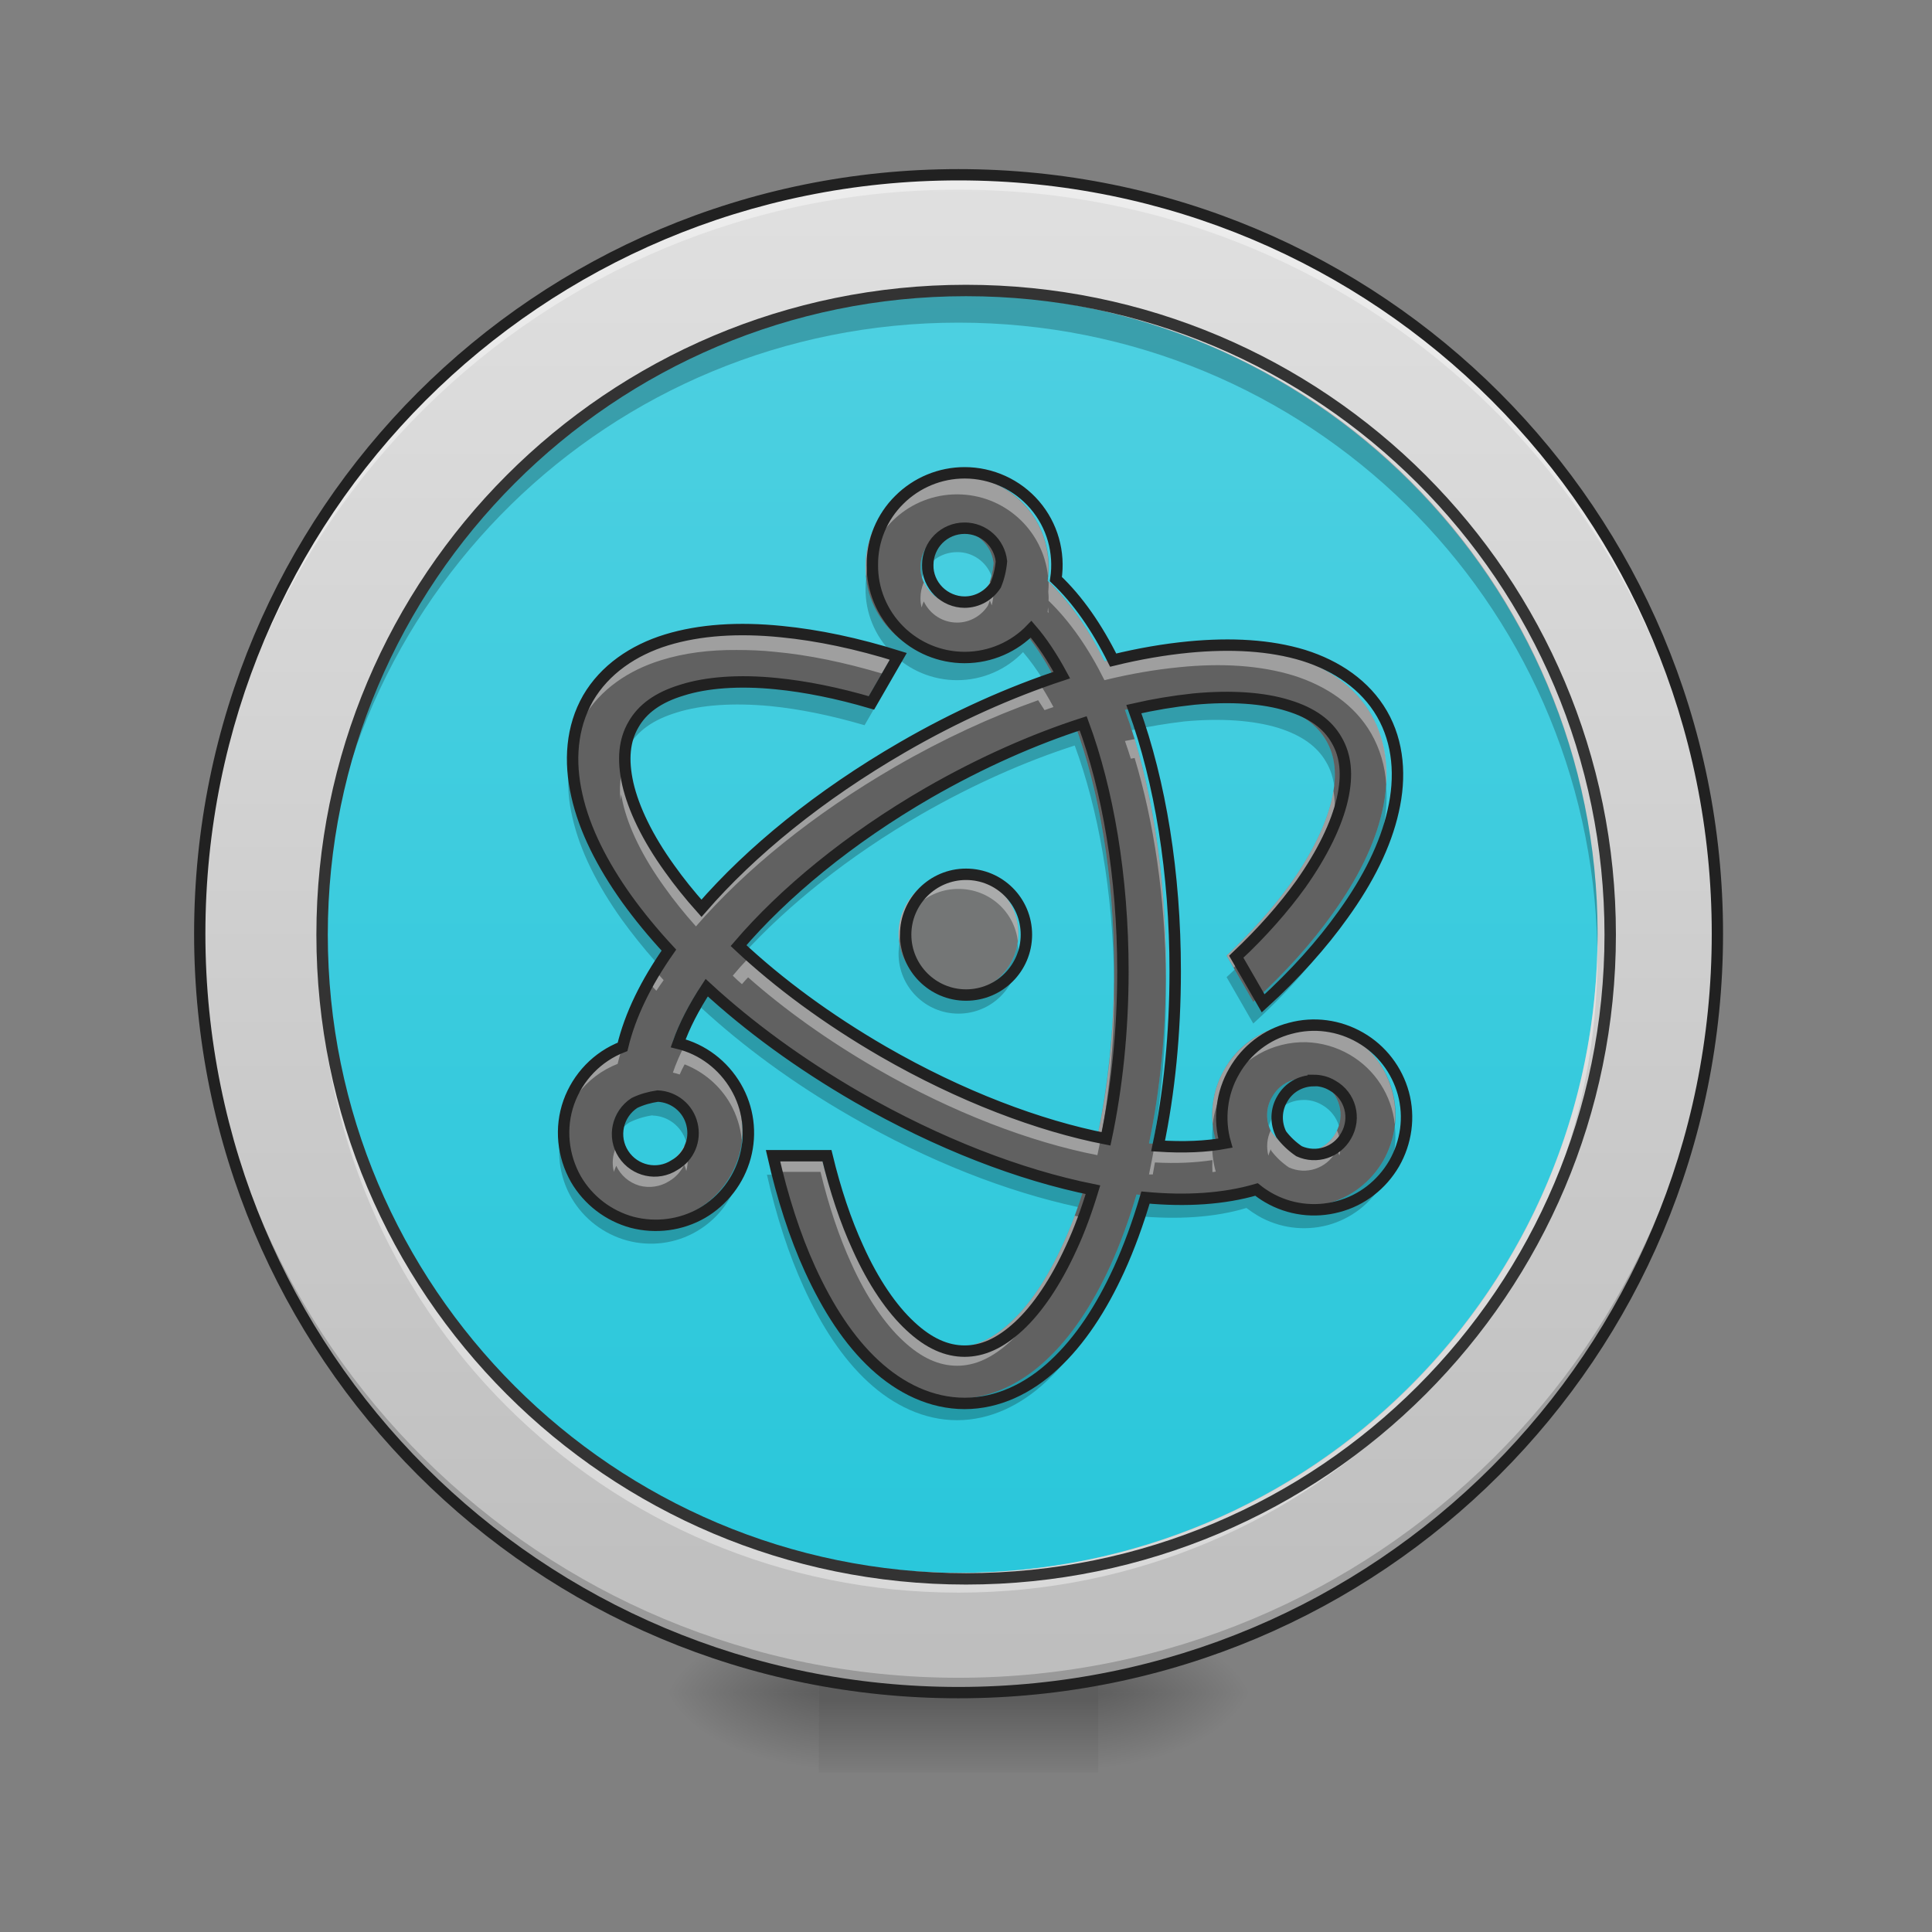 <?xml version="1.0" encoding="UTF-8"?>
<svg xmlns="http://www.w3.org/2000/svg" xmlns:xlink="http://www.w3.org/1999/xlink" width="32px" height="32px" viewBox="0 0 32 32" version="1.1">
<rect x="0" y="0" width="32" height="32" fill="#808080" stroke="none"/>
<defs>
<radialGradient id="radial0" gradientUnits="userSpaceOnUse" cx="450.909" cy="189.579" fx="450.909" fy="189.579" r="21.167" gradientTransform="matrix(0,-0.078,-0.141,-0,44.523,63.595)">
<stop offset="0" style="stop-color:rgb(0%,0%,0%);stop-opacity:0.314;"/>
<stop offset="0.222" style="stop-color:rgb(0%,0%,0%);stop-opacity:0.275;"/>
<stop offset="1" style="stop-color:rgb(0%,0%,0%);stop-opacity:0;"/>
</radialGradient>
<radialGradient id="radial1" gradientUnits="userSpaceOnUse" cx="450.909" cy="189.579" fx="450.909" fy="189.579" r="21.167" gradientTransform="matrix(-0,0.078,0.141,0,-12.77,-7.527)">
<stop offset="0" style="stop-color:rgb(0%,0%,0%);stop-opacity:0.314;"/>
<stop offset="0.222" style="stop-color:rgb(0%,0%,0%);stop-opacity:0.275;"/>
<stop offset="1" style="stop-color:rgb(0%,0%,0%);stop-opacity:0;"/>
</radialGradient>
<radialGradient id="radial2" gradientUnits="userSpaceOnUse" cx="450.909" cy="189.579" fx="450.909" fy="189.579" r="21.167" gradientTransform="matrix(-0,-0.078,0.141,-0,-12.77,63.595)">
<stop offset="0" style="stop-color:rgb(0%,0%,0%);stop-opacity:0.314;"/>
<stop offset="0.222" style="stop-color:rgb(0%,0%,0%);stop-opacity:0.275;"/>
<stop offset="1" style="stop-color:rgb(0%,0%,0%);stop-opacity:0;"/>
</radialGradient>
<radialGradient id="radial3" gradientUnits="userSpaceOnUse" cx="450.909" cy="189.579" fx="450.909" fy="189.579" r="21.167" gradientTransform="matrix(0,0.078,-0.141,0,44.523,-7.527)">
<stop offset="0" style="stop-color:rgb(0%,0%,0%);stop-opacity:0.314;"/>
<stop offset="0.222" style="stop-color:rgb(0%,0%,0%);stop-opacity:0.275;"/>
<stop offset="1" style="stop-color:rgb(0%,0%,0%);stop-opacity:0;"/>
</radialGradient>
<linearGradient id="linear0" gradientUnits="userSpaceOnUse" x1="255.323" y1="233.5" x2="255.323" y2="254.667" gradientTransform="matrix(0.013,0,0,0.063,12.465,13.439)">
<stop offset="0" style="stop-color:rgb(0%,0%,0%);stop-opacity:0.275;"/>
<stop offset="1" style="stop-color:rgb(0%,0%,0%);stop-opacity:0;"/>
</linearGradient>
<linearGradient id="linear1" gradientUnits="userSpaceOnUse" x1="285.75" y1="233.5" x2="285.75" y2="-168.667" gradientTransform="matrix(0.063,0,0,0.063,0,13.439)">
<stop offset="0" style="stop-color:rgb(74.118%,74.118%,74.118%);stop-opacity:1;"/>
<stop offset="1" style="stop-color:rgb(87.843%,87.843%,87.843%);stop-opacity:1;"/>
</linearGradient>
<linearGradient id="linear2" gradientUnits="userSpaceOnUse" x1="254" y1="233.5" x2="254" y2="-136.917" gradientTransform="matrix(0.063,0,0,0.063,0,13.439)">
<stop offset="0" style="stop-color:rgb(14.902%,77.647%,85.49%);stop-opacity:1;"/>
<stop offset="1" style="stop-color:rgb(30.196%,81.569%,88.235%);stop-opacity:1;"/>
</linearGradient>
<linearGradient id="linear3" gradientUnits="userSpaceOnUse" x1="254" y1="265.25" x2="254" y2="-179.25" gradientTransform="matrix(0.015,0,0,0.015,1.292,1.883)">
<stop offset="0" style="stop-color:rgb(38.039%,38.039%,38.039%);stop-opacity:1;"/>
<stop offset="1" style="stop-color:rgb(45.882%,45.882%,45.882%);stop-opacity:1;"/>
</linearGradient>
<filter id="alpha" filterUnits="objectBoundingBox" x="0%" y="0%" width="100%" height="100%">
  <feColorMatrix type="matrix" in="SourceGraphic" values="0 0 0 0 1 0 0 0 0 1 0 0 0 0 1 0 0 0 1 0"/>
</filter>
<mask id="mask0">
  <g filter="url(#alpha)">
<rect x="0" y="0" width="32" height="32" style="fill:rgb(0%,0%,0%);fill-opacity:0.99;stroke:none;"/>
  </g>
</mask>
<linearGradient id="linear4" gradientUnits="userSpaceOnUse" x1="238.125" y1="32.417" x2="269.875" y2="32.417" gradientTransform="matrix(0.015,0,0,0.015,1.292,1.883)">
<stop offset="0" style="stop-color:rgb(38.039%,38.039%,38.039%);stop-opacity:1;"/>
<stop offset="1" style="stop-color:rgb(45.882%,45.882%,45.882%);stop-opacity:1;"/>
</linearGradient>
<clipPath id="clip1">
  <rect x="0" y="0" width="32" height="32"/>
</clipPath>
<g id="surface5" clip-path="url(#clip1)">
<path style=" stroke:none;fill-rule:nonzero;fill:url(#linear4);" d="M 15.875 14.473 C 16.426 14.473 16.867 14.918 16.867 15.465 C 16.867 16.012 16.426 16.457 15.875 16.457 C 15.328 16.457 14.883 16.012 14.883 15.465 C 14.883 14.918 15.328 14.473 15.875 14.473 Z M 15.875 14.473 "/>
</g>
<mask id="mask1">
  <g filter="url(#alpha)">
<rect x="0" y="0" width="32" height="32" style="fill:rgb(0%,0%,0%);fill-opacity:0.99;stroke:none;"/>
  </g>
</mask>
<clipPath id="clip2">
  <rect x="0" y="0" width="32" height="32"/>
</clipPath>
<g id="surface8" clip-path="url(#clip2)">
<path style=" stroke:none;fill-rule:nonzero;fill:rgb(100%,100%,100%);fill-opacity:0.392;" d="M 15.875 14.473 C 15.328 14.473 14.883 14.914 14.883 15.465 C 14.883 15.508 14.887 15.547 14.891 15.59 C 14.953 15.098 15.367 14.723 15.875 14.723 C 16.383 14.723 16.801 15.098 16.859 15.59 C 16.867 15.547 16.867 15.508 16.867 15.465 C 16.867 14.914 16.426 14.473 15.875 14.473 Z M 15.875 14.473 "/>
</g>
<mask id="mask2">
  <g filter="url(#alpha)">
<rect x="0" y="0" width="32" height="32" style="fill:rgb(0%,0%,0%);fill-opacity:0.99;stroke:none;"/>
  </g>
</mask>
<clipPath id="clip3">
  <rect x="0" y="0" width="32" height="32"/>
</clipPath>
<g id="surface11" clip-path="url(#clip3)">
<path style=" stroke:none;fill-rule:nonzero;fill:rgb(0%,0%,0%);fill-opacity:0.235;" d="M 14.898 15.629 C 14.891 15.684 14.883 15.738 14.883 15.797 C 14.883 16.344 15.328 16.789 15.875 16.789 C 16.426 16.789 16.867 16.344 16.867 15.797 C 16.867 15.738 16.863 15.684 16.855 15.629 C 16.777 16.102 16.371 16.457 15.875 16.457 C 15.383 16.457 14.977 16.102 14.898 15.629 Z M 14.898 15.629 "/>
</g>
<mask id="mask3">
  <g filter="url(#alpha)">
<rect x="0" y="0" width="32" height="32" style="fill:rgb(0%,0%,0%);fill-opacity:0.99;stroke:none;"/>
  </g>
</mask>
<clipPath id="clip4">
  <rect x="0" y="0" width="32" height="32"/>
</clipPath>
<g id="surface14" clip-path="url(#clip4)">
<path style="fill:none;stroke-width:3;stroke-linecap:round;stroke-linejoin:round;stroke:rgb(12.941%,12.941%,12.941%);stroke-opacity:1;stroke-miterlimit:4;" d="M 253.976 16.54 C 262.787 16.54 269.849 23.665 269.849 32.414 C 269.849 41.163 262.787 48.287 253.976 48.287 C 245.227 48.287 238.102 41.163 238.102 32.414 C 238.102 23.665 245.227 16.54 253.976 16.54 Z M 253.976 16.54 " transform="matrix(0.063,0,0,0.063,0,13.439)"/>
</g>
</defs>
<g id="surface1">
<path style=" stroke:none;fill-rule:nonzero;fill:url(#radial0);" d="M 18.191 28.035 L 20.84 28.035 L 20.84 26.711 L 18.191 26.711 Z M 18.191 28.035 "/>
<path style=" stroke:none;fill-rule:nonzero;fill:url(#radial1);" d="M 13.562 28.035 L 10.914 28.035 L 10.914 29.355 L 13.562 29.355 Z M 13.562 28.035 "/>
<path style=" stroke:none;fill-rule:nonzero;fill:url(#radial2);" d="M 13.562 28.035 L 10.914 28.035 L 10.914 26.711 L 13.562 26.711 Z M 13.562 28.035 "/>
<path style=" stroke:none;fill-rule:nonzero;fill:url(#radial3);" d="M 18.191 28.035 L 20.84 28.035 L 20.84 29.355 L 18.191 29.355 Z M 18.191 28.035 "/>
<path style=" stroke:none;fill-rule:nonzero;fill:url(#linear0);" d="M 13.562 27.703 L 18.191 27.703 L 18.191 29.355 L 13.562 29.355 Z M 13.562 27.703 "/>
<path style=" stroke:none;fill-rule:nonzero;fill:url(#linear1);" d="M 15.875 2.895 C 22.816 2.895 28.445 8.523 28.445 15.465 C 28.445 22.406 22.816 28.035 15.875 28.035 C 8.934 28.035 3.309 22.406 3.309 15.465 C 3.309 8.523 8.934 2.895 15.875 2.895 Z M 15.875 2.895 "/>
<path style=" stroke:none;fill-rule:nonzero;fill:rgb(0%,0%,0%);fill-opacity:0.196;" d="M 15.875 28.035 C 8.914 28.035 3.309 22.43 3.309 15.465 C 3.309 15.426 3.309 15.383 3.309 15.344 C 3.375 22.246 8.953 27.789 15.875 27.789 C 22.797 27.789 28.379 22.246 28.445 15.344 C 28.445 15.383 28.445 15.426 28.445 15.465 C 28.445 22.43 22.84 28.035 15.875 28.035 Z M 15.875 28.035 "/>
<path style=" stroke:none;fill-rule:nonzero;fill:rgb(100%,100%,100%);fill-opacity:0.392;" d="M 15.875 2.895 C 8.914 2.895 3.309 8.5 3.309 15.465 C 3.309 15.508 3.309 15.547 3.309 15.59 C 3.375 8.684 8.953 3.141 15.875 3.141 C 22.797 3.141 28.379 8.684 28.445 15.59 C 28.445 15.547 28.445 15.508 28.445 15.465 C 28.445 8.5 22.84 2.895 15.875 2.895 Z M 15.875 2.895 "/>
<path style=" stroke:none;fill-rule:nonzero;fill:rgb(12.941%,12.941%,12.941%);fill-opacity:1;" d="M 15.875 2.801 C 8.863 2.801 3.215 8.453 3.215 15.465 C 3.215 22.477 8.863 28.129 15.875 28.129 C 22.891 28.129 28.539 22.477 28.539 15.465 C 28.539 8.453 22.891 2.801 15.875 2.801 Z M 15.875 2.988 C 22.789 2.988 28.352 8.551 28.352 15.465 C 28.352 22.379 22.789 27.941 15.875 27.941 C 8.965 27.941 3.402 22.379 3.402 15.465 C 3.402 8.551 8.965 2.988 15.875 2.988 Z M 15.875 2.988 "/>
<path style=" stroke:none;fill-rule:nonzero;fill:url(#linear2);" d="M 15.875 4.879 C 21.723 4.879 26.461 9.621 26.461 15.465 C 26.461 21.312 21.723 26.051 15.875 26.051 C 10.031 26.051 5.293 21.312 5.293 15.465 C 5.293 9.621 10.031 4.879 15.875 4.879 Z M 15.875 4.879 "/>
<path style=" stroke:none;fill-rule:nonzero;fill:rgb(0%,0%,0%);fill-opacity:0.235;" d="M 15.875 4.879 C 10.012 4.879 5.293 9.602 5.293 15.465 C 5.293 15.543 5.293 15.617 5.293 15.695 C 5.418 9.938 10.09 5.344 15.875 5.344 C 21.664 5.344 26.336 9.938 26.457 15.695 C 26.461 15.617 26.461 15.543 26.461 15.465 C 26.461 9.602 21.742 4.879 15.875 4.879 Z M 15.875 4.879 "/>
<path style=" stroke:none;fill-rule:nonzero;fill:rgb(100%,100%,100%);fill-opacity:0.392;" d="M 5.293 15.629 C 5.293 15.684 5.293 15.742 5.293 15.797 C 5.293 21.66 10.012 26.379 15.875 26.379 C 21.742 26.379 26.461 21.66 26.461 15.797 C 26.461 15.742 26.461 15.684 26.461 15.629 C 26.371 21.418 21.684 26.051 15.875 26.051 C 10.066 26.051 5.383 21.418 5.293 15.629 Z M 5.293 15.629 "/>
<path style="fill:none;stroke-width:3;stroke-linecap:round;stroke-linejoin:miter;stroke:rgb(20%,20%,20%);stroke-opacity:1;stroke-miterlimit:4;" d="M 253.976 -136.945 C 347.529 -136.945 423.335 -61.077 423.335 32.414 C 423.335 125.967 347.529 201.773 253.976 201.773 C 160.485 201.773 84.679 125.967 84.679 32.414 C 84.679 -61.077 160.485 -136.945 253.976 -136.945 Z M 253.976 -136.945 " transform="matrix(0.063,0,0,0.063,0,13.439)"/>
<path style=" stroke:none;fill-rule:nonzero;fill:url(#linear3);" d="M 15.852 7.875 C 15.449 7.875 15.062 8.035 14.777 8.32 C 14.492 8.602 14.332 8.988 14.336 9.391 C 14.332 9.793 14.492 10.18 14.777 10.465 C 15.062 10.75 15.449 10.91 15.852 10.91 C 16.281 10.91 16.672 10.73 16.945 10.445 C 17.121 10.648 17.289 10.902 17.449 11.199 C 16.598 11.48 15.711 11.875 14.828 12.387 C 13.473 13.172 12.344 14.09 11.527 15.031 C 11.332 14.812 11.156 14.594 11.004 14.379 C 10.641 13.875 10.41 13.395 10.316 12.984 C 10.227 12.578 10.262 12.266 10.41 12.012 C 10.555 11.758 10.809 11.566 11.211 11.445 C 11.605 11.32 12.141 11.277 12.758 11.34 C 13.234 11.387 13.762 11.492 14.32 11.656 L 14.762 10.891 C 14.09 10.68 13.441 10.543 12.84 10.484 C 12.141 10.414 11.504 10.453 10.953 10.621 C 10.406 10.789 9.938 11.109 9.664 11.578 C 9.391 12.055 9.352 12.617 9.48 13.18 C 9.605 13.738 9.895 14.309 10.301 14.879 C 10.504 15.16 10.734 15.441 10.992 15.719 C 10.617 16.254 10.355 16.785 10.23 17.309 C 9.816 17.469 9.496 17.805 9.348 18.219 C 9.199 18.637 9.246 19.098 9.465 19.484 C 9.668 19.832 10 20.086 10.387 20.191 C 10.777 20.293 11.191 20.238 11.539 20.039 C 11.887 19.836 12.141 19.504 12.246 19.117 C 12.352 18.727 12.297 18.312 12.094 17.965 C 11.887 17.609 11.547 17.348 11.145 17.25 C 11.242 16.969 11.402 16.656 11.613 16.336 C 12.309 16.977 13.141 17.586 14.086 18.133 C 15.418 18.898 16.758 19.414 17.961 19.656 C 17.855 20.004 17.738 20.324 17.605 20.609 C 17.348 21.176 17.047 21.617 16.742 21.898 C 16.434 22.184 16.145 22.309 15.852 22.309 C 15.559 22.309 15.266 22.184 14.961 21.898 C 14.656 21.617 14.352 21.176 14.098 20.609 C 13.898 20.176 13.727 19.664 13.59 19.098 L 12.703 19.098 C 12.859 19.785 13.062 20.418 13.312 20.965 C 13.605 21.605 13.953 22.141 14.375 22.531 C 14.797 22.922 15.305 23.168 15.852 23.168 C 16.398 23.168 16.906 22.922 17.324 22.531 C 17.746 22.141 18.098 21.605 18.391 20.965 C 18.555 20.605 18.699 20.207 18.824 19.785 C 19.496 19.848 20.113 19.809 20.648 19.652 C 20.707 19.699 20.77 19.742 20.836 19.781 C 21.184 19.984 21.598 20.039 21.988 19.934 C 22.379 19.832 22.707 19.574 22.91 19.227 C 23.109 18.879 23.168 18.465 23.062 18.074 C 22.957 17.688 22.703 17.355 22.355 17.156 C 22.004 16.953 21.59 16.898 21.203 17.004 C 20.812 17.105 20.48 17.359 20.281 17.711 C 20.074 18.066 20.023 18.496 20.137 18.891 C 19.824 18.949 19.449 18.965 19.031 18.938 C 19.215 18.059 19.312 17.09 19.312 16.066 C 19.312 14.445 19.066 12.957 18.633 11.758 C 18.957 11.684 19.285 11.629 19.617 11.594 C 20.234 11.535 20.77 11.574 21.168 11.699 C 21.566 11.82 21.82 12.012 21.965 12.266 C 22.113 12.52 22.152 12.832 22.059 13.242 C 21.965 13.648 21.734 14.129 21.375 14.637 C 21.094 15.027 20.738 15.43 20.316 15.828 L 20.758 16.594 C 21.281 16.117 21.723 15.625 22.07 15.137 C 22.484 14.562 22.77 13.992 22.895 13.434 C 23.023 12.875 22.984 12.309 22.711 11.836 C 22.438 11.363 21.969 11.047 21.422 10.875 C 20.871 10.707 20.234 10.672 19.535 10.738 C 19.137 10.777 18.723 10.848 18.293 10.953 C 18.027 10.418 17.715 9.965 17.352 9.621 C 17.418 9.184 17.293 8.738 17.004 8.402 C 16.715 8.066 16.293 7.875 15.852 7.875 Z M 15.852 8.785 C 16.164 8.785 16.422 9.02 16.457 9.328 C 16.445 9.465 16.414 9.598 16.363 9.719 C 16.254 9.887 16.066 10 15.852 10 C 15.691 10 15.535 9.934 15.422 9.82 C 15.309 9.707 15.242 9.551 15.246 9.391 C 15.246 9.055 15.516 8.785 15.852 8.785 Z M 17.801 11.992 C 18.203 13.078 18.453 14.504 18.453 16.066 C 18.453 17.055 18.352 17.992 18.176 18.82 C 17.074 18.605 15.789 18.121 14.516 17.387 C 13.598 16.855 12.789 16.258 12.137 15.645 C 12.875 14.781 13.953 13.887 15.258 13.133 C 16.121 12.637 16.988 12.254 17.801 11.992 Z M 21.582 17.859 C 21.688 17.859 21.797 17.883 21.898 17.945 C 22.191 18.109 22.289 18.48 22.121 18.77 C 21.969 19.043 21.633 19.152 21.348 19.023 C 21.238 18.949 21.137 18.855 21.055 18.746 C 20.961 18.562 20.965 18.34 21.074 18.16 C 21.18 17.977 21.371 17.867 21.582 17.863 Z M 10.809 18.117 C 11.078 18.129 11.309 18.316 11.371 18.578 C 11.438 18.844 11.32 19.117 11.086 19.25 C 10.805 19.434 10.43 19.352 10.246 19.07 C 10.062 18.789 10.145 18.414 10.426 18.23 C 10.547 18.172 10.676 18.137 10.809 18.117 Z M 10.809 18.117 "/>
<path style=" stroke:none;fill-rule:nonzero;fill:rgb(100%,100%,100%);fill-opacity:0.392;" d="M 15.852 7.875 C 15.449 7.875 15.062 8.035 14.777 8.32 C 14.492 8.602 14.332 8.988 14.336 9.391 C 14.336 9.445 14.336 9.496 14.344 9.551 C 14.422 8.773 15.074 8.188 15.852 8.188 C 16.629 8.188 17.277 8.773 17.359 9.547 C 17.402 9.117 17.266 8.691 16.977 8.375 C 16.688 8.059 16.281 7.875 15.852 7.875 Z M 16.395 9.633 C 16.383 9.664 16.375 9.691 16.363 9.719 C 16.254 9.887 16.066 10 15.852 10 C 15.617 10 15.402 9.863 15.301 9.648 C 15.266 9.727 15.246 9.812 15.246 9.906 C 15.246 9.957 15.25 10.012 15.266 10.062 C 15.273 10.027 15.285 9.992 15.301 9.961 C 15.402 10.176 15.617 10.312 15.852 10.312 C 16.066 10.312 16.254 10.199 16.363 10.031 C 16.375 10.004 16.383 9.977 16.395 9.945 C 16.406 9.973 16.418 10 16.426 10.027 C 16.441 9.969 16.449 9.906 16.457 9.844 C 16.449 9.77 16.426 9.699 16.395 9.633 Z M 17.367 9.637 C 17.371 9.691 17.367 9.746 17.363 9.801 C 17.367 9.852 17.371 9.902 17.367 9.949 C 17.723 10.293 18.031 10.738 18.293 11.266 C 18.723 11.16 19.137 11.09 19.535 11.051 C 20.234 10.98 20.871 11.02 21.422 11.188 C 21.969 11.359 22.438 11.676 22.711 12.148 C 22.859 12.406 22.941 12.695 22.961 12.992 C 22.988 12.582 22.914 12.184 22.711 11.836 C 22.438 11.363 21.969 11.047 21.422 10.875 C 20.871 10.707 20.234 10.672 19.535 10.738 C 19.137 10.777 18.723 10.848 18.293 10.953 C 18.031 10.426 17.723 9.98 17.367 9.637 Z M 17.359 10.059 C 17.355 10.086 17.355 10.109 17.352 10.137 C 17.355 10.141 17.359 10.145 17.367 10.152 C 17.363 10.121 17.363 10.09 17.359 10.059 Z M 12.203 10.453 C 11.75 10.453 11.332 10.504 10.953 10.621 C 10.406 10.789 9.938 11.109 9.664 11.578 C 9.461 11.93 9.391 12.328 9.414 12.738 C 9.434 12.441 9.516 12.152 9.664 11.891 C 9.938 11.422 10.406 11.102 10.953 10.934 C 11.332 10.816 11.75 10.762 12.203 10.766 C 12.41 10.766 12.621 10.773 12.84 10.797 C 13.395 10.848 13.992 10.973 14.609 11.156 L 14.738 10.934 C 14.715 10.91 14.695 10.887 14.676 10.863 C 14.035 10.668 13.414 10.539 12.84 10.484 C 12.621 10.461 12.41 10.453 12.203 10.453 Z M 17.195 11.285 C 16.422 11.559 15.625 11.93 14.828 12.387 C 13.473 13.172 12.344 14.09 11.527 15.031 C 11.332 14.812 11.156 14.594 11.004 14.379 C 10.641 13.875 10.41 13.395 10.316 12.984 C 10.305 12.938 10.297 12.891 10.289 12.848 C 10.266 12.969 10.262 13.102 10.277 13.25 C 10.281 13.219 10.285 13.188 10.289 13.16 C 10.297 13.203 10.305 13.25 10.316 13.297 C 10.41 13.707 10.641 14.188 11.004 14.691 C 11.156 14.906 11.332 15.125 11.527 15.344 C 12.344 14.402 13.473 13.484 14.828 12.699 C 15.625 12.238 16.422 11.871 17.195 11.598 C 17.23 11.652 17.266 11.707 17.301 11.762 C 17.348 11.746 17.398 11.727 17.449 11.711 C 17.367 11.559 17.281 11.414 17.195 11.285 Z M 18.793 12.242 C 18.738 12.254 18.684 12.262 18.633 12.273 C 18.668 12.371 18.699 12.469 18.73 12.566 C 18.754 12.562 18.773 12.559 18.793 12.555 C 19.113 13.617 19.301 14.867 19.312 16.215 C 19.312 16.164 19.312 16.117 19.312 16.066 C 19.312 14.656 19.125 13.348 18.793 12.242 Z M 22.086 13.098 C 22.078 13.145 22.07 13.191 22.059 13.242 C 21.965 13.648 21.734 14.129 21.375 14.637 C 21.094 15.027 20.738 15.43 20.316 15.828 L 20.434 16.027 C 20.805 15.668 21.121 15.301 21.375 14.949 C 21.734 14.441 21.965 13.961 22.059 13.555 C 22.07 13.504 22.078 13.457 22.086 13.41 C 22.09 13.441 22.098 13.473 22.102 13.504 C 22.113 13.355 22.109 13.223 22.086 13.098 Z M 12.391 15.875 C 12.301 15.969 12.215 16.066 12.137 16.16 C 12.184 16.207 12.234 16.254 12.289 16.301 C 12.32 16.262 12.355 16.227 12.391 16.188 C 12.992 16.719 13.711 17.234 14.516 17.699 C 15.789 18.434 17.074 18.918 18.176 19.133 C 18.34 18.375 18.438 17.527 18.453 16.629 C 18.453 16.664 18.453 16.699 18.453 16.734 C 18.453 16.684 18.453 16.633 18.453 16.578 C 18.453 16.492 18.453 16.402 18.453 16.316 C 18.438 17.215 18.34 18.062 18.176 18.82 C 17.074 18.605 15.789 18.121 14.516 17.387 C 13.711 16.922 12.992 16.406 12.391 15.875 Z M 10.797 16.016 C 10.527 16.449 10.332 16.883 10.23 17.309 C 9.594 17.559 9.203 18.199 9.273 18.879 C 9.332 18.312 9.699 17.828 10.23 17.621 C 10.332 17.195 10.527 16.762 10.797 16.328 C 10.82 16.355 10.844 16.383 10.871 16.41 C 10.91 16.352 10.949 16.293 10.992 16.234 C 10.922 16.16 10.859 16.086 10.797 16.016 Z M 21.633 16.953 C 21.078 16.938 20.559 17.227 20.281 17.711 C 20.121 17.988 20.055 18.305 20.086 18.621 C 20.109 18.41 20.176 18.207 20.281 18.023 C 20.559 17.539 21.078 17.25 21.633 17.262 C 21.887 17.27 22.133 17.34 22.355 17.469 C 22.773 17.711 23.051 18.141 23.102 18.621 C 23.164 18.027 22.871 17.453 22.355 17.156 C 22.133 17.027 21.887 16.957 21.633 16.953 Z M 11.34 17.316 C 11.258 17.469 11.195 17.621 11.145 17.766 C 11.184 17.773 11.219 17.785 11.258 17.797 C 11.281 17.742 11.309 17.684 11.34 17.629 C 11.656 17.754 11.922 17.98 12.094 18.277 C 12.199 18.461 12.266 18.668 12.285 18.879 C 12.32 18.562 12.254 18.242 12.094 17.965 C 11.922 17.668 11.656 17.441 11.34 17.316 Z M 21.047 18.723 C 20.984 18.855 20.973 19 21.008 19.141 C 21.02 19.105 21.031 19.07 21.047 19.035 C 21.051 19.043 21.051 19.051 21.055 19.059 C 21.137 19.168 21.238 19.262 21.348 19.336 C 21.633 19.465 21.969 19.355 22.121 19.082 C 22.129 19.066 22.137 19.051 22.145 19.035 C 22.16 19.07 22.172 19.102 22.184 19.137 C 22.219 18.996 22.203 18.852 22.145 18.723 C 22.137 18.738 22.129 18.754 22.121 18.77 C 21.969 19.043 21.633 19.152 21.348 19.023 C 21.238 18.949 21.137 18.855 21.055 18.746 C 21.051 18.738 21.051 18.73 21.047 18.723 Z M 20.082 18.902 C 19.801 18.945 19.48 18.961 19.129 18.945 C 19.098 19.117 19.066 19.285 19.031 19.453 C 19.055 19.453 19.074 19.453 19.094 19.453 C 19.105 19.391 19.117 19.324 19.129 19.254 C 19.48 19.273 19.801 19.258 20.082 19.215 C 20.078 19.281 20.078 19.348 20.082 19.414 C 20.102 19.41 20.121 19.41 20.137 19.406 C 20.09 19.242 20.07 19.07 20.082 18.902 Z M 11.332 18.98 C 11.277 19.094 11.191 19.188 11.086 19.25 C 10.938 19.344 10.758 19.371 10.586 19.324 C 10.418 19.273 10.281 19.156 10.207 18.996 C 10.145 19.129 10.133 19.273 10.168 19.41 C 10.18 19.375 10.191 19.344 10.207 19.309 C 10.281 19.469 10.418 19.586 10.586 19.637 C 10.758 19.684 10.938 19.656 11.086 19.562 C 11.191 19.5 11.277 19.406 11.332 19.293 C 11.348 19.324 11.359 19.359 11.367 19.395 C 11.406 19.254 11.395 19.109 11.332 18.98 Z M 12.703 19.098 C 12.727 19.203 12.754 19.309 12.777 19.41 L 13.59 19.41 C 13.727 19.977 13.898 20.484 14.098 20.922 C 14.352 21.488 14.656 21.93 14.961 22.211 C 15.266 22.496 15.559 22.621 15.852 22.621 C 16.145 22.621 16.434 22.496 16.742 22.211 C 17.047 21.93 17.348 21.488 17.605 20.922 C 17.676 20.773 17.738 20.613 17.801 20.449 C 17.824 20.453 17.844 20.457 17.867 20.461 C 17.898 20.367 17.93 20.27 17.961 20.168 C 17.906 20.16 17.855 20.148 17.801 20.137 C 17.738 20.301 17.676 20.461 17.605 20.609 C 17.348 21.176 17.047 21.617 16.742 21.898 C 16.434 22.184 16.145 22.309 15.852 22.309 C 15.559 22.309 15.266 22.184 14.961 21.898 C 14.656 21.617 14.352 21.176 14.098 20.609 C 13.898 20.176 13.727 19.664 13.59 19.098 Z M 12.703 19.098 "/>
<path style=" stroke:none;fill-rule:nonzero;fill:rgb(0%,0%,0%);fill-opacity:0.235;" d="M 15.852 8.785 C 15.516 8.785 15.246 9.055 15.246 9.391 C 15.246 9.453 15.254 9.512 15.27 9.57 C 15.348 9.32 15.578 9.145 15.852 9.145 C 16.105 9.141 16.336 9.301 16.422 9.539 C 16.438 9.473 16.449 9.402 16.457 9.328 C 16.422 9.02 16.164 8.785 15.852 8.785 Z M 17.355 9.566 C 17.355 9.586 17.352 9.605 17.352 9.621 C 17.355 9.625 17.359 9.629 17.363 9.633 C 17.363 9.613 17.359 9.59 17.355 9.566 Z M 14.348 9.574 C 14.34 9.629 14.336 9.688 14.336 9.746 C 14.332 10.152 14.492 10.535 14.777 10.82 C 15.062 11.105 15.449 11.266 15.852 11.266 C 16.281 11.266 16.672 11.086 16.945 10.801 C 17.059 10.934 17.168 11.086 17.277 11.258 C 17.336 11.238 17.391 11.219 17.449 11.199 C 17.289 10.902 17.121 10.648 16.945 10.445 C 16.672 10.73 16.281 10.91 15.852 10.91 C 15.082 10.91 14.438 10.336 14.348 9.574 Z M 14.586 11.195 L 14.32 11.656 C 13.762 11.492 13.234 11.387 12.758 11.34 C 12.141 11.277 11.605 11.32 11.211 11.445 C 10.809 11.566 10.555 11.758 10.41 12.012 C 10.293 12.215 10.242 12.461 10.277 12.762 C 10.297 12.617 10.344 12.484 10.41 12.367 C 10.555 12.113 10.809 11.922 11.211 11.801 C 11.605 11.676 12.141 11.637 12.758 11.695 C 13.234 11.742 13.762 11.848 14.32 12.012 L 14.762 11.246 C 14.703 11.23 14.645 11.211 14.586 11.195 Z M 20.172 11.566 C 19.996 11.566 19.812 11.574 19.617 11.594 C 19.285 11.629 18.957 11.684 18.633 11.758 C 18.672 11.867 18.711 11.98 18.746 12.094 C 19.035 12.031 19.324 11.984 19.617 11.949 C 20.234 11.891 20.77 11.934 21.168 12.055 C 21.566 12.18 21.82 12.367 21.965 12.621 C 22.035 12.738 22.078 12.871 22.098 13.016 C 22.133 12.715 22.086 12.473 21.965 12.266 C 21.82 12.012 21.566 11.82 21.168 11.699 C 20.895 11.613 20.555 11.57 20.172 11.566 Z M 17.801 11.992 C 16.988 12.254 16.121 12.637 15.258 13.133 C 13.953 13.887 12.875 14.781 12.137 15.645 C 12.191 15.699 12.25 15.754 12.309 15.805 C 13.039 15.004 14.051 14.184 15.258 13.488 C 16.121 12.992 16.988 12.609 17.801 12.348 C 18.188 13.395 18.434 14.754 18.453 16.246 C 18.453 16.188 18.453 16.125 18.453 16.066 C 18.453 14.504 18.203 13.078 17.801 11.992 Z M 9.418 12.766 C 9.398 13.016 9.418 13.273 9.48 13.535 C 9.605 14.094 9.895 14.664 10.301 15.234 C 10.469 15.465 10.652 15.695 10.852 15.922 C 10.898 15.855 10.941 15.789 10.992 15.719 C 10.734 15.441 10.504 15.16 10.301 14.879 C 9.895 14.309 9.605 13.738 9.48 13.18 C 9.449 13.039 9.426 12.902 9.418 12.766 Z M 22.961 13.016 C 22.949 13.156 22.926 13.293 22.895 13.434 C 22.77 13.992 22.484 14.562 22.07 15.137 C 21.723 15.625 21.281 16.117 20.758 16.594 L 20.449 16.059 C 20.406 16.102 20.363 16.141 20.316 16.184 L 20.758 16.953 C 21.281 16.477 21.723 15.984 22.07 15.492 C 22.484 14.918 22.77 14.348 22.895 13.789 C 22.957 13.527 22.977 13.27 22.961 13.016 Z M 19.312 16.246 C 19.301 17.203 19.203 18.113 19.031 18.938 C 19.055 18.938 19.078 18.941 19.102 18.941 C 19.238 18.16 19.312 17.312 19.312 16.422 C 19.312 16.363 19.312 16.305 19.312 16.246 Z M 11.613 16.336 C 11.402 16.656 11.242 16.969 11.145 17.25 C 11.188 17.262 11.23 17.273 11.273 17.289 C 11.363 17.098 11.477 16.898 11.613 16.691 C 12.309 17.332 13.141 17.945 14.086 18.488 C 15.375 19.234 16.676 19.738 17.852 19.992 C 17.891 19.883 17.926 19.77 17.961 19.656 C 16.758 19.414 15.418 18.898 14.086 18.133 C 13.141 17.586 12.309 16.977 11.613 16.336 Z M 21.582 17.859 L 21.582 17.863 C 21.391 17.867 21.215 17.957 21.102 18.113 C 20.992 18.266 20.961 18.465 21.016 18.645 C 21.094 18.395 21.32 18.223 21.582 18.219 C 21.688 18.215 21.797 18.242 21.898 18.301 C 22.035 18.379 22.133 18.504 22.176 18.645 C 22.258 18.383 22.148 18.086 21.898 17.945 C 21.797 17.883 21.688 17.859 21.582 17.859 Z M 10.809 18.117 C 10.676 18.137 10.547 18.172 10.426 18.23 C 10.199 18.379 10.098 18.66 10.176 18.918 C 10.219 18.785 10.305 18.668 10.426 18.59 C 10.547 18.531 10.676 18.492 10.809 18.473 L 10.809 18.477 C 11.066 18.484 11.285 18.656 11.363 18.902 C 11.418 18.723 11.387 18.527 11.277 18.375 C 11.168 18.219 10.996 18.125 10.809 18.117 Z M 20.09 18.641 C 20.078 18.727 20.074 18.812 20.082 18.902 C 20.102 18.898 20.121 18.895 20.137 18.891 C 20.113 18.809 20.098 18.727 20.09 18.641 Z M 23.102 18.652 C 23.078 18.855 23.012 19.051 22.91 19.227 C 22.707 19.574 22.379 19.832 21.988 19.934 C 21.598 20.039 21.184 19.984 20.836 19.781 C 20.77 19.742 20.707 19.699 20.645 19.652 C 20.113 19.809 19.496 19.848 18.824 19.785 C 18.699 20.207 18.555 20.605 18.391 20.965 C 18.098 21.605 17.746 22.141 17.324 22.531 C 16.906 22.922 16.398 23.168 15.852 23.168 C 15.305 23.168 14.797 22.922 14.375 22.531 C 13.953 22.141 13.605 21.605 13.312 20.965 C 13.105 20.512 12.934 20.004 12.789 19.457 L 12.703 19.457 C 12.859 20.145 13.062 20.773 13.312 21.32 C 13.605 21.965 13.953 22.496 14.375 22.887 C 14.797 23.277 15.305 23.523 15.852 23.523 C 16.398 23.523 16.906 23.277 17.324 22.887 C 17.746 22.496 18.098 21.965 18.391 21.32 C 18.555 20.961 18.699 20.566 18.824 20.141 C 19.496 20.203 20.113 20.168 20.645 20.008 C 20.707 20.055 20.77 20.098 20.836 20.137 C 21.184 20.34 21.598 20.395 21.988 20.293 C 22.379 20.188 22.707 19.934 22.91 19.582 C 23.07 19.301 23.141 18.977 23.102 18.652 Z M 9.273 18.902 C 9.234 19.227 9.301 19.555 9.465 19.84 C 9.668 20.188 10 20.441 10.387 20.547 C 10.777 20.652 11.191 20.598 11.539 20.395 C 12.062 20.09 12.355 19.504 12.285 18.902 C 12.23 19.379 11.953 19.797 11.539 20.039 C 11.191 20.238 10.777 20.293 10.387 20.191 C 10 20.086 9.668 19.832 9.465 19.484 C 9.363 19.305 9.297 19.105 9.273 18.902 Z M 9.273 18.902 "/>
<path style="fill:none;stroke-width:3;stroke-linecap:butt;stroke-linejoin:miter;stroke:rgb(12.941%,12.941%,12.941%);stroke-opacity:1;stroke-miterlimit:4;" d="M 253.601 -89.012 C 247.164 -89.012 240.977 -86.45 236.415 -81.888 C 231.853 -77.388 229.291 -71.201 229.353 -64.764 C 229.291 -58.327 231.853 -52.141 236.415 -47.578 C 240.977 -43.016 247.164 -40.454 253.601 -40.454 C 260.475 -40.454 266.725 -43.329 271.099 -47.891 C 273.911 -44.641 276.599 -40.579 279.161 -35.83 C 265.537 -31.33 251.351 -25.018 237.227 -16.831 C 215.542 -4.27 197.481 10.416 184.42 25.477 C 181.295 21.977 178.483 18.478 176.046 15.041 C 170.234 6.979 166.547 -0.708 165.047 -7.27 C 163.609 -13.769 164.172 -18.769 166.547 -22.831 C 168.859 -26.893 172.921 -29.955 179.358 -31.892 C 185.67 -33.892 194.231 -34.58 204.106 -33.58 C 211.73 -32.83 220.166 -31.143 229.103 -28.518 L 236.165 -40.767 C 225.416 -44.141 215.042 -46.329 205.418 -47.266 C 194.231 -48.391 184.045 -47.766 175.233 -45.079 C 166.484 -42.391 158.985 -37.267 154.61 -29.768 C 150.236 -22.143 149.611 -13.144 151.673 -4.145 C 153.673 4.792 158.297 13.916 164.797 23.04 C 168.046 27.539 171.734 32.039 175.858 36.476 C 169.859 45.038 165.672 53.537 163.672 61.911 C 157.048 64.473 151.923 69.848 149.548 76.472 C 147.173 83.159 147.923 90.533 151.423 96.72 C 154.673 102.282 159.985 106.344 166.172 108.032 C 172.421 109.656 179.045 108.782 184.607 105.594 C 190.169 102.345 194.231 97.033 195.919 90.846 C 197.606 84.596 196.731 77.972 193.482 72.41 C 190.169 66.723 184.732 62.536 178.295 60.974 C 179.858 56.474 182.42 51.475 185.795 46.35 C 196.919 56.599 210.23 66.348 225.353 75.097 C 246.664 87.346 268.099 95.595 287.348 99.47 C 285.66 105.032 283.785 110.156 281.661 114.719 C 277.536 123.78 272.724 130.842 267.849 135.342 C 262.912 139.904 258.288 141.903 253.601 141.903 C 248.914 141.903 244.227 139.904 239.352 135.342 C 234.478 130.842 229.603 123.78 225.541 114.719 C 222.354 107.782 219.604 99.595 217.417 90.533 L 203.231 90.533 C 205.73 101.532 208.98 111.656 212.98 120.405 C 217.667 130.654 223.229 139.216 229.978 145.466 C 236.727 151.715 244.852 155.652 253.601 155.652 C 262.35 155.652 270.474 151.715 277.161 145.466 C 283.91 139.216 289.535 130.654 294.222 120.405 C 296.847 114.656 299.159 108.282 301.159 101.532 C 311.908 102.532 321.782 101.907 330.343 99.407 C 331.281 100.157 332.281 100.845 333.343 101.47 C 338.905 104.719 345.53 105.594 351.779 103.907 C 358.028 102.282 363.278 98.158 366.527 92.596 C 369.715 87.034 370.652 80.409 368.965 74.16 C 367.277 67.973 363.215 62.661 357.653 59.474 C 352.029 56.224 345.405 55.349 339.218 57.037 C 332.968 58.661 327.656 62.723 324.469 68.348 C 321.157 74.035 320.344 80.909 322.157 87.221 C 317.157 88.159 311.158 88.409 304.471 87.971 C 307.408 73.91 308.97 58.411 308.97 42.038 C 308.97 16.103 305.033 -7.707 298.097 -26.893 C 303.284 -28.08 308.533 -28.955 313.845 -29.518 C 323.719 -30.455 332.281 -29.83 338.655 -27.83 C 345.03 -25.893 349.092 -22.831 351.404 -18.769 C 353.779 -14.707 354.404 -9.707 352.904 -3.145 C 351.404 3.354 347.717 11.041 341.967 19.165 C 337.468 25.415 331.781 31.851 325.031 38.226 L 332.093 50.475 C 340.467 42.85 347.529 34.976 353.091 27.164 C 359.716 17.978 364.278 8.854 366.278 -0.083 C 368.34 -9.02 367.715 -18.081 363.34 -25.643 C 358.966 -33.205 351.466 -38.267 342.717 -41.017 C 333.906 -43.704 323.719 -44.266 312.533 -43.204 C 306.158 -42.579 299.534 -41.454 292.66 -39.767 C 288.41 -48.328 283.41 -55.578 277.598 -61.077 C 278.661 -68.077 276.661 -75.201 272.037 -80.575 C 267.412 -85.95 260.663 -89.012 253.601 -89.012 Z M 253.601 -74.451 C 258.6 -74.451 262.725 -70.701 263.287 -65.764 C 263.1 -63.577 262.6 -61.452 261.788 -59.515 C 260.038 -56.828 257.038 -55.015 253.601 -55.015 C 251.039 -55.015 248.539 -56.078 246.726 -57.89 C 244.914 -59.702 243.852 -62.202 243.914 -64.764 C 243.914 -70.139 248.226 -74.451 253.601 -74.451 Z M 284.785 -23.143 C 291.222 -5.77 295.222 17.04 295.222 42.038 C 295.222 57.849 293.597 72.848 290.785 86.096 C 273.161 82.659 252.601 74.91 232.228 63.161 C 217.542 54.662 204.605 45.1 194.169 35.289 C 205.98 21.477 223.229 7.166 244.102 -4.895 C 257.913 -12.832 271.787 -18.956 284.785 -23.143 Z M 345.28 70.723 C 346.967 70.723 348.717 71.098 350.342 72.098 C 355.029 74.722 356.591 80.659 353.904 85.284 C 351.466 89.658 346.092 91.408 341.53 89.346 C 339.78 88.159 338.155 86.659 336.843 84.909 C 335.343 81.972 335.405 78.409 337.155 75.535 C 338.843 72.598 341.905 70.848 345.28 70.785 Z M 172.921 74.847 C 177.233 75.035 180.92 78.035 181.92 82.222 C 182.983 86.471 181.108 90.846 177.358 92.971 C 172.858 95.908 166.859 94.595 163.922 90.096 C 160.985 85.596 162.297 79.597 166.797 76.66 C 168.734 75.722 170.796 75.16 172.921 74.847 Z M 172.921 74.847 " transform="matrix(0.063,0,0,0.063,0,13.439)"/>
<use xlink:href="#surface5" mask="url(#mask0)"/>
<use xlink:href="#surface8" mask="url(#mask1)"/>
<use xlink:href="#surface11" mask="url(#mask2)"/>
<use xlink:href="#surface14" mask="url(#mask3)"/>
</g>
</svg>
